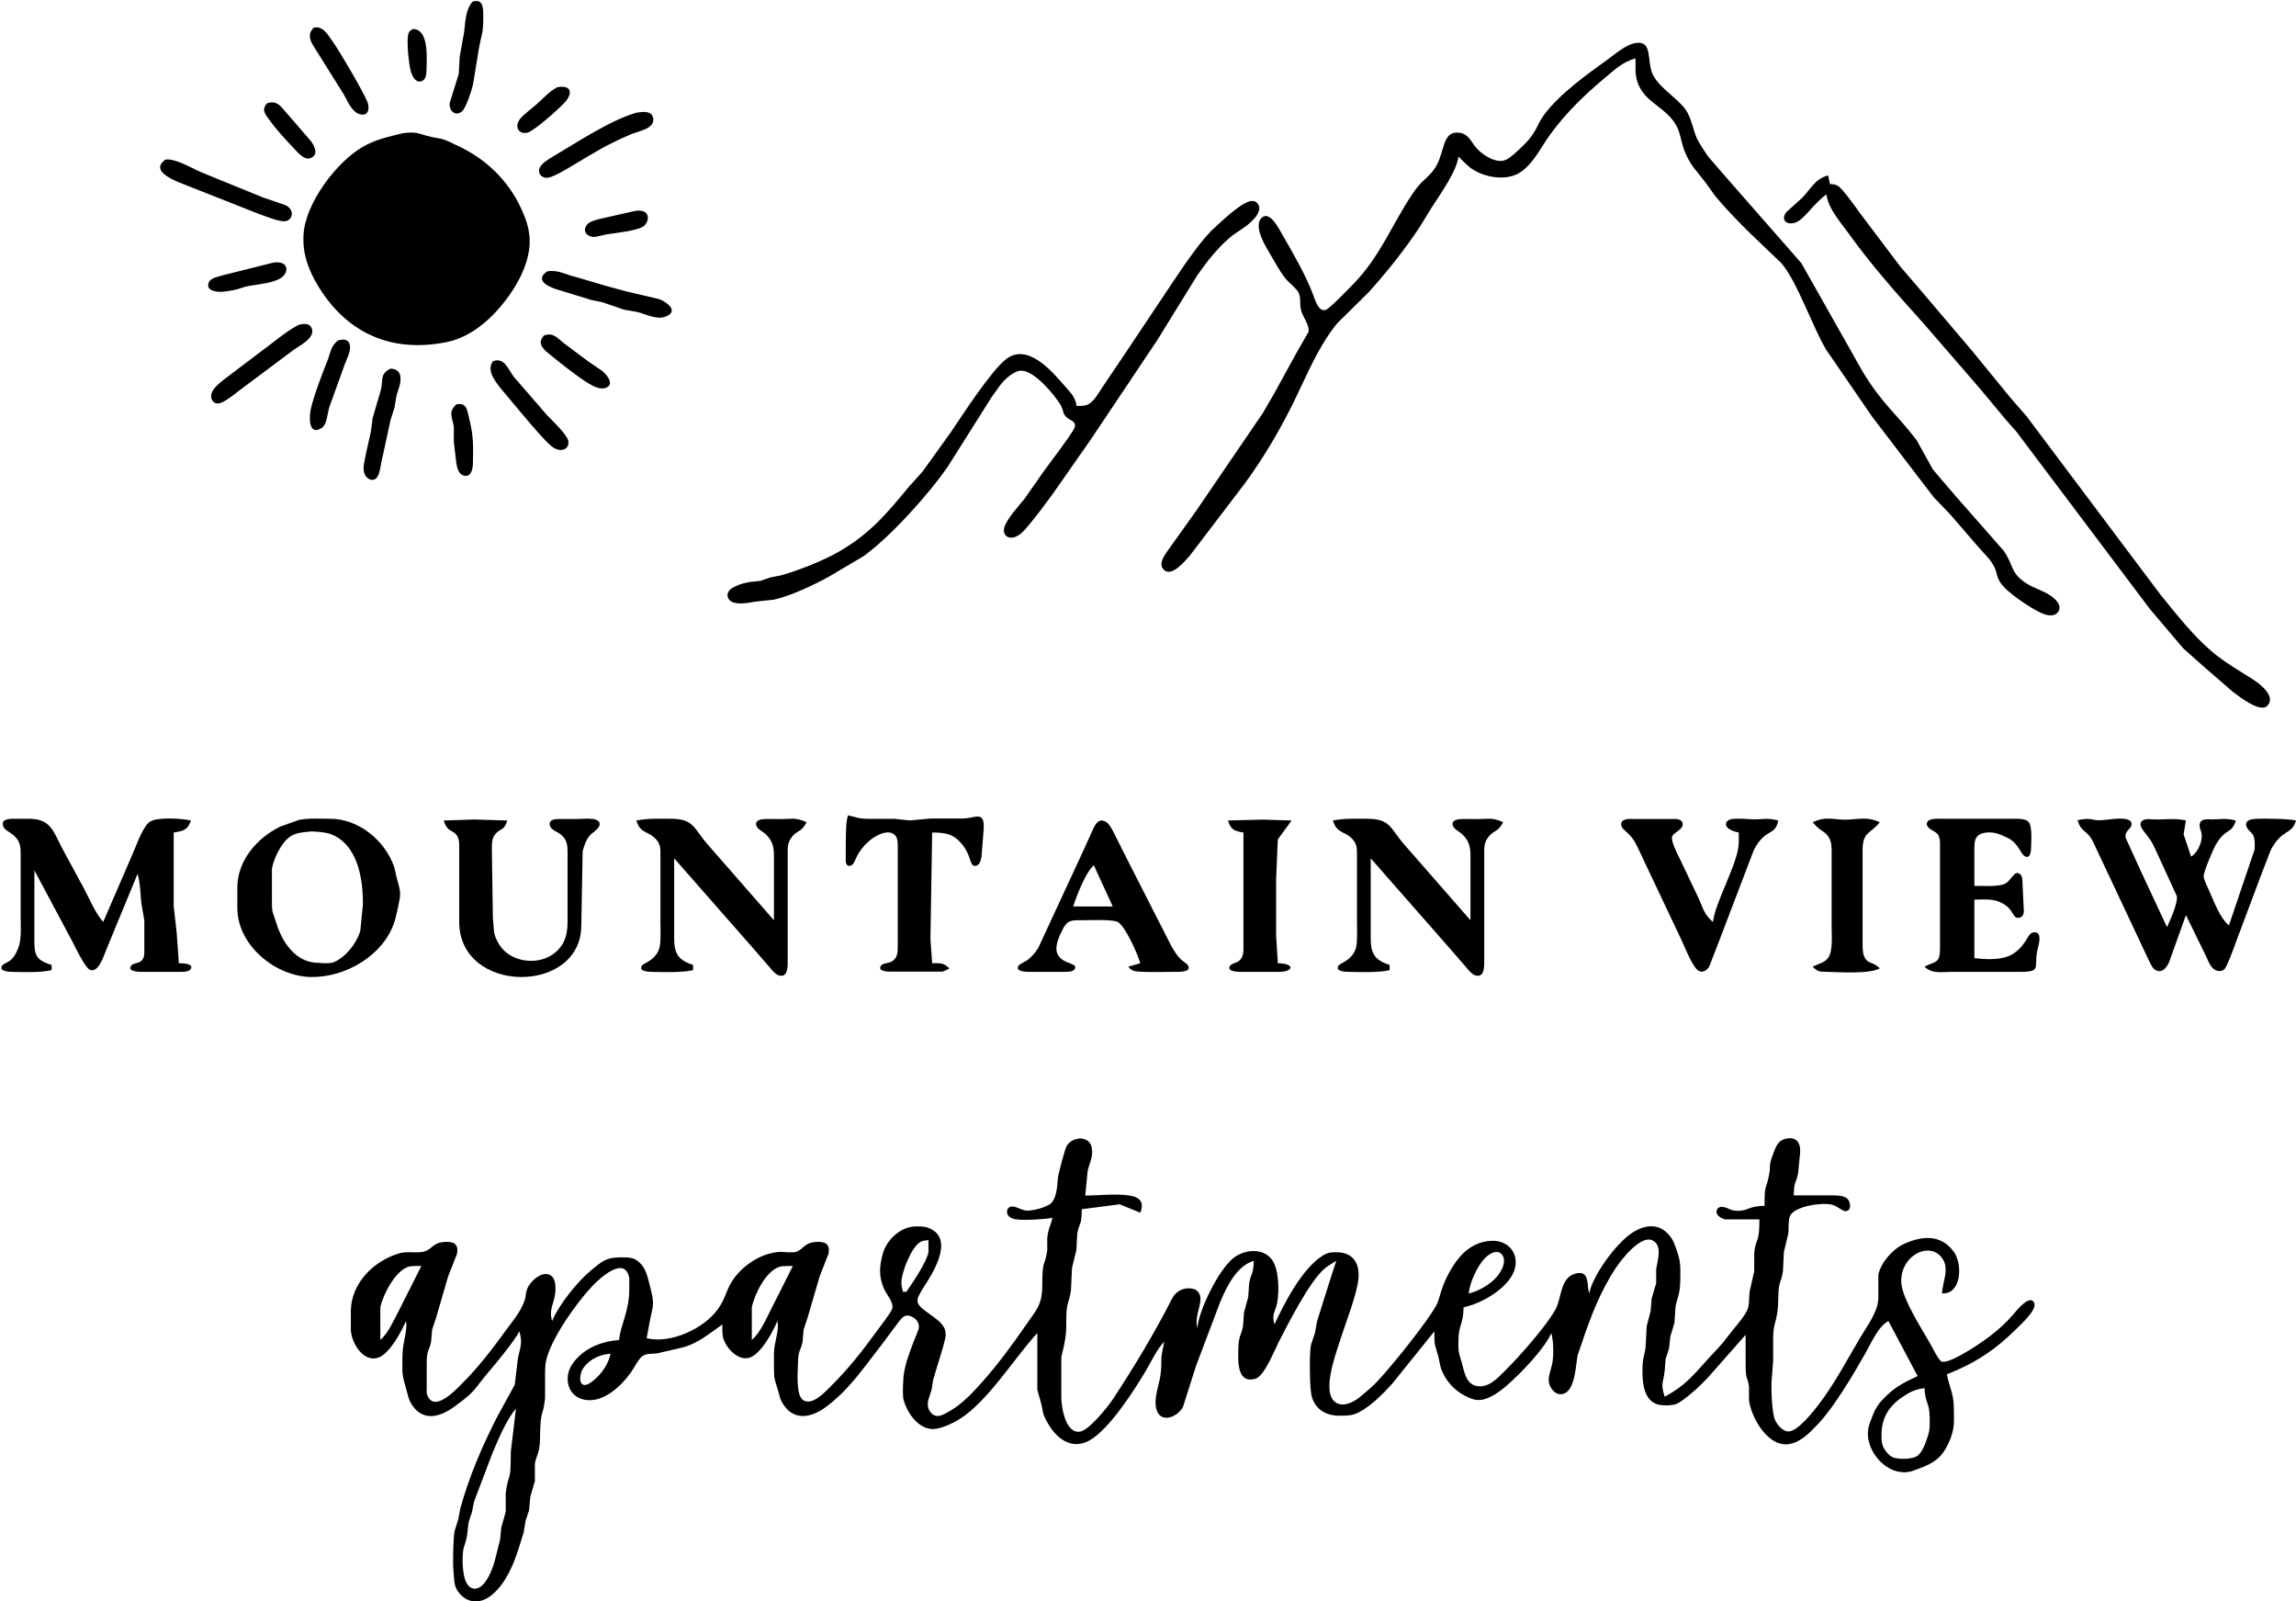 <?xml version="1.0" encoding="UTF-8" standalone="no"?>
<!DOCTYPE svg PUBLIC "-//W3C//DTD SVG 20010904//EN"
              "http://www.w3.org/TR/2001/REC-SVG-20010904/DTD/svg10.dtd">

<svg xmlns="http://www.w3.org/2000/svg"
     width="353.175mm" height="246.296mm"
     viewBox="0 0 1335 931">
  <path id="Selection #1"
        fill="black" 
        d="M 274.70,1.01
           C 280.84,-1.03 280.97,4.56 281.00,9.00
             281.07,20.23 279.93,19.36 278.32,29.00
             278.32,29.00 275.06,49.00 275.06,49.00
             274.42,52.15 270.95,62.71 268.73,64.64
             264.92,67.97 261.14,64.64 261.43,60.00
             261.43,60.00 266.73,43.00 266.73,43.00
             266.73,43.00 267.28,33.00 267.28,33.00
             267.28,33.00 269.82,19.00 269.82,19.00
             270.58,12.90 270.53,5.96 274.70,1.01 Z
           M 182.42,16.08
           C 187.94,14.88 190.59,20.22 193.52,24.28
             197.52,29.84 211.02,52.90 213.53,59.00
             215.15,62.94 214.33,67.91 209.01,66.34
             204.53,65.02 202.08,58.74 199.96,55.00
             199.96,55.00 182.42,27.00 182.42,27.00
             179.96,23.10 178.83,19.68 182.42,16.08 Z
           M 240.14,16.88
           C 249.42,16.96 248.12,33.47 248.00,40.00
             247.95,42.55 247.99,46.43 244.87,47.26
             241.22,48.22 239.50,43.69 238.76,41.00
             237.73,37.22 236.09,22.55 237.60,19.23
             238.42,17.41 238.79,17.72 240.14,16.88 Z
           M 324.00,50.74
           C 331.20,49.25 333.68,53.25 328.85,59.00
             325.74,62.71 311.23,75.56 307.00,77.01
             302.56,78.53 298.38,74.41 302.43,69.09
             304.09,66.91 309.20,63.05 311.58,61.00
             315.75,57.38 319.05,53.31 324.00,50.74 Z
           M 155.32,60.04
           C 160.70,58.32 162.74,61.14 166.08,65.02
             166.08,65.02 180.76,82.00 180.76,82.00
             182.77,84.73 185.50,89.80 180.76,91.85
             177.33,93.40 173.73,89.31 171.61,87.05
             166.50,81.58 161.31,76.16 156.90,70.09
             154.25,66.43 151.79,63.92 155.32,60.04 Z
           M 370.00,65.53
           C 373.08,65.03 378.63,64.13 379.69,68.21
             381.40,74.79 371.36,76.18 367.00,78.02
             353.24,83.84 346.56,88.08 334.00,95.60
             330.84,97.49 321.27,103.41 318.02,103.38
             314.52,103.35 312.28,100.46 314.04,97.16
             315.29,94.80 318.73,92.66 321.00,91.33
             335.21,83.01 354.40,70.04 370.00,65.53 Z
           M 234.00,77.48
           C 242.85,76.21 243.30,77.97 251.00,79.64
             251.00,79.64 257.00,80.79 257.00,80.79
             260.07,81.67 263.09,83.35 266.00,84.69
             282.31,92.22 295.32,104.64 302.93,121.00
             305.65,126.86 307.68,132.47 307.96,139.00
             308.63,154.87 297.27,172.24 286.58,183.13
             279.41,190.42 270.21,196.70 260.00,198.82
             228.72,205.29 202.42,194.48 185.41,167.00
             179.44,157.35 175.72,147.57 176.51,136.00
             177.75,117.93 195.66,94.13 211.00,85.34
             218.68,80.93 225.57,79.63 234.00,77.48 Z
           M 96.23,92.78
           C 101.84,91.92 111.55,97.79 117.00,100.15
             117.00,100.15 153.00,114.83 153.00,114.83
             153.00,114.83 165.89,119.22 165.89,119.22
             171.22,121.75 170.35,127.01 166.85,128.38
             163.50,129.70 154.64,125.70 151.00,124.56
             151.00,124.56 104.00,106.00 104.00,106.00
             99.08,103.89 87.61,98.79 96.23,92.78 Z
           M 369.00,122.68
           C 378.75,120.90 377.87,129.26 373.77,131.83
             370.07,134.16 357.63,135.51 353.00,136.20
             353.00,136.20 346.00,137.74 346.00,137.74
             341.74,137.96 338.83,134.90 340.68,131.53
             342.11,128.92 345.40,128.21 348.00,127.45
             348.00,127.45 369.00,122.68 369.00,122.68 Z
           M 159.00,152.65
           C 167.92,151.35 168.48,158.54 162.94,161.86
             158.51,164.53 150.11,165.34 145.00,166.19
             139.84,167.06 140.07,168.33 130.00,169.57
             126.89,169.95 119.29,169.43 121.40,164.21
             122.55,161.37 127.35,160.83 130.00,159.92
             130.00,159.92 159.00,152.65 159.00,152.65 Z
           M 318.15,157.78
           C 324.63,156.60 328.85,159.80 335.00,161.07
             335.00,161.07 352.00,166.10 352.00,166.10
             352.00,166.10 364.00,169.38 364.00,169.38
             364.00,169.38 383.00,173.83 383.00,173.83
             387.43,175.28 395.23,181.00 386.94,184.07
             381.44,186.11 375.20,182.36 370.00,181.26
             370.00,181.26 363.00,180.08 363.00,180.08
             363.00,180.08 350.00,175.63 350.00,175.63
             350.00,175.63 344.00,174.45 344.00,174.45
             344.00,174.45 325.00,168.63 325.00,168.63
             320.11,167.26 310.03,163.24 318.15,157.78 Z
           M 174.00,188.73
           C 176.75,188.17 180.19,187.69 181.34,191.15
             183.14,196.52 174.47,200.76 171.00,203.21
             171.00,203.21 140.00,226.37 140.00,226.37
             137.19,228.48 130.28,234.31 127.05,234.55
             123.84,234.80 122.21,231.87 122.92,229.00
             123.73,225.76 127.51,222.83 130.00,220.80
             130.00,220.80 156.00,201.13 156.00,201.13
             161.44,197.05 167.95,191.60 174.00,188.73 Z
           M 316.31,195.03
           C 321.84,193.12 323.83,196.42 328.01,199.63
             328.01,199.63 342.00,210.09 342.00,210.09
             342.00,210.09 349.98,215.53 349.98,215.53
             352.34,217.43 357.47,222.92 352.71,225.26
             349.25,226.96 344.90,224.55 342.00,222.77
             335.22,218.60 325.38,210.73 319.09,205.58
             315.29,202.46 312.27,199.44 316.31,195.03 Z
           M 196.33,198.03
           C 200.00,196.78 203.53,197.25 203.55,202.02
             203.57,205.04 201.43,209.13 200.38,212.00
             200.38,212.00 191.38,237.00 191.38,237.00
             190.23,240.75 190.32,246.85 186.78,248.97
             179.15,253.55 179.84,241.92 180.67,238.00
             182.17,230.90 187.41,217.01 190.27,210.00
             192.35,204.88 191.94,201.90 196.33,198.03 Z
           M 286.60,210.03
           C 293.25,207.46 295.41,214.61 298.70,219.00
             298.70,219.00 318.27,241.58 318.27,241.58
             321.19,244.52 329.33,252.35 330.35,255.98
             331.61,260.49 326.64,263.90 321.00,259.69
             317.39,256.99 308.92,246.94 305.56,243.00
             305.56,243.00 290.48,225.00 290.48,225.00
             287.31,220.74 282.95,215.14 286.60,210.03 Z
           M 227.03,214.33
           C 232.95,214.47 233.61,219.04 232.39,224.00
             232.39,224.00 230.53,230.00 230.53,230.00
             230.53,230.00 229.37,237.00 229.37,237.00
             229.37,237.00 227.12,244.00 227.12,244.00
             227.12,244.00 222.58,265.00 222.58,265.00
             221.03,269.79 221.34,278.27 216.91,278.95
             215.53,279.16 214.40,278.57 213.43,277.64
             209.77,274.13 212.10,268.31 212.72,264.00
             212.72,264.00 215.62,251.00 215.62,251.00
             215.62,251.00 216.68,243.00 216.68,243.00
             216.68,243.00 221.37,227.00 221.37,227.00
             222.92,221.30 220.59,217.47 227.03,214.33 Z
           M 265.34,235.08
           C 271.31,233.79 271.61,238.45 272.74,243.00
             275.32,253.43 275.19,258.41 275.00,269.00
             274.93,272.30 274.17,278.08 269.22,276.34
             265.98,275.21 265.36,269.92 265.07,267.00
             265.07,267.00 263.87,257.00 263.87,257.00
             263.87,257.00 263.87,248.00 263.87,248.00
             262.91,242.45 260.47,239.51 265.34,235.08 Z" />
  <path id="Selection"
        fill="black" 
        d="M 848.00,91.00
           C 847.06,99.43 837.60,112.67 832.86,120.00
             832.86,120.00 825.48,132.00 825.48,132.00
             816.57,145.42 806.50,158.03 795.72,169.99
             795.72,169.99 777.47,188.00 777.47,188.00
             766.44,201.55 760.17,217.49 752.58,233.00
             744.34,249.82 734.89,265.86 723.85,281.00
             723.85,281.00 691.83,323.00 691.83,323.00
             689.08,326.08 681.30,335.73 676.74,331.26
             673.55,328.13 676.46,323.84 678.35,321.00
             678.35,321.00 695.49,297.00 695.49,297.00
             695.49,297.00 734.36,240.00 734.36,240.00
             734.36,240.00 740.74,229.00 740.74,229.00
             740.74,229.00 754.48,204.00 754.48,204.00
             754.48,204.00 760.80,193.00 760.80,193.00
             761.62,189.41 757.77,184.53 756.68,181.00
             755.38,176.79 756.70,173.34 754.98,170.04
             753.62,167.44 749.69,164.61 747.48,161.96
             744.16,158.00 740.34,150.68 737.53,146.00
             735.02,141.82 728.85,131.07 733.60,126.62
             738.28,122.22 743.62,132.97 745.38,136.00
             751.53,146.59 759.06,159.66 763.38,171.00
             764.48,173.89 766.67,181.88 771.05,180.09
             773.36,179.14 784.49,167.56 786.99,165.00
             802.52,149.08 809.16,130.79 821.09,113.00
             826.34,105.16 828.04,105.30 832.70,99.96
             840.93,90.52 837.27,75.39 848.96,77.24
             853.50,77.96 855.08,81.73 857.60,85.00
             860.93,89.33 868.20,94.43 874.00,93.42
             876.74,92.94 879.92,89.95 881.96,88.13
             894.33,77.07 892.67,73.75 897.61,67.00
             906.57,54.77 922.73,43.23 935.00,34.41
             939.49,31.18 945.35,25.92 951.00,25.01
             961.57,23.30 957.09,36.47 961.36,44.00
             965.99,52.14 974.94,56.54 980.28,64.00
             983.08,67.91 984.44,75.16 986.46,80.00
             987.54,82.59 991.47,88.54 993.21,91.00
             993.21,91.00 1003.58,103.00 1003.58,103.00
             1003.58,103.00 1047.41,153.00 1047.41,153.00
             1047.41,153.00 1083.00,216.00 1083.00,216.00
             1094.53,235.06 1102.52,240.25 1114.48,256.00
             1114.48,256.00 1123.91,273.00 1123.91,273.00
             1123.91,273.00 1136.75,288.00 1136.75,288.00
             1136.75,288.00 1164.87,320.00 1164.87,320.00
             1170.96,328.23 1168.55,333.37 1179.00,339.61
             1184.11,342.66 1190.48,344.06 1194.85,348.33
             1196.80,350.23 1198.48,352.91 1196.81,355.57
             1195.15,358.20 1191.58,358.03 1189.00,357.20
             1184.67,355.80 1176.74,350.66 1173.00,347.87
             1169.54,345.28 1164.83,341.71 1162.65,337.96
             1160.16,333.68 1161.75,331.46 1156.62,325.00
             1156.62,325.00 1149.44,317.00 1149.44,317.00
             1149.44,317.00 1133.91,299.00 1133.91,299.00
             1133.91,299.00 1124.29,289.00 1124.29,289.00
             1124.29,289.00 1088.57,242.28 1088.57,242.28
             1088.57,242.28 1061.61,203.00 1061.61,203.00
             1053.54,189.19 1044.98,163.75 1035.79,153.00
             1035.79,153.00 1018.00,136.00 1018.00,136.00
             1010.90,128.98 1003.69,121.70 997.33,114.00
             997.33,114.00 991.91,106.42 991.91,106.42
             991.91,106.42 984.44,97.00 984.44,97.00
             976.03,84.88 978.87,78.87 973.44,71.00
             968.14,63.30 959.55,60.05 954.76,53.00
             950.28,46.39 951.00,41.48 951.00,34.00
             943.73,35.73 938.61,40.75 933.00,45.41
             921.42,55.05 910.41,65.79 901.49,78.00
             896.17,85.27 892.33,93.89 885.00,99.47
             876.99,105.56 864.00,103.53 856.00,98.28
             853.41,96.58 850.25,93.24 848.00,91.00 Z
           M 1062.00,113.00
           C 1053.74,118.92 1048.78,128.46 1043.00,129.67
             1038.21,130.67 1035.50,127.49 1038.67,123.30
             1038.67,123.30 1047.91,114.96 1047.91,114.96
             1053.14,109.61 1055.33,103.92 1063.00,102.00
             1063.00,102.00 1064.00,107.00 1064.00,107.00
             1065.74,107.14 1066.97,107.05 1068.56,107.99
             1071.26,109.59 1078.67,119.93 1080.80,123.00
             1080.80,123.00 1104.87,154.91 1104.87,154.91
             1104.87,154.91 1116.11,168.00 1116.11,168.00
             1116.11,168.00 1146.70,204.00 1146.70,204.00
             1146.70,204.00 1168.63,230.83 1168.63,230.83
             1168.63,230.83 1178.34,242.00 1178.34,242.00
             1178.34,242.00 1230.12,311.00 1230.12,311.00
             1230.12,311.00 1256.42,346.00 1256.42,346.00
             1265.75,357.39 1274.75,369.06 1286.00,378.70
             1293.52,385.14 1301.75,389.69 1310.00,395.00
             1313.93,397.53 1323.72,404.86 1318.26,410.40
             1314.14,414.56 1301.79,404.83 1298.28,402.21
             1298.28,402.21 1282.00,388.08 1282.00,388.08
             1282.00,388.08 1269.51,377.00 1269.51,377.00
             1269.51,377.00 1250.00,354.00 1250.00,354.00
             1250.00,354.00 1172.47,251.00 1172.47,251.00
             1172.47,251.00 1166.30,244.00 1166.30,244.00
             1166.30,244.00 1151.29,226.00 1151.29,226.00
             1151.29,226.00 1118.66,188.28 1118.66,188.28
             1103.54,171.52 1088.26,154.34 1075.09,136.00
             1070.33,129.37 1062.93,121.26 1062.00,113.00 Z
           M 626.00,236.00
           C 628.32,235.97 630.80,236.12 632.91,234.98
             636.20,233.20 639.01,228.10 641.07,225.00
             641.07,225.00 653.21,207.00 653.21,207.00
             653.21,207.00 681.93,164.00 681.93,164.00
             687.60,155.46 698.34,139.57 705.54,133.01
             709.83,129.12 722.26,116.94 727.96,116.81
             729.32,116.78 730.37,117.26 731.22,118.33
             733.86,121.68 730.69,125.73 728.32,128.11
             723.60,132.86 719.40,134.44 715.00,138.21
             707.86,144.32 701.55,152.29 696.20,160.00
             696.20,160.00 672.72,198.00 672.72,198.00
             672.72,198.00 634.58,255.00 634.58,255.00
             634.58,255.00 615.72,282.00 615.72,282.00
             612.00,287.57 598.36,306.07 593.99,309.85
             587.78,315.23 582.75,311.93 583.87,306.98
             584.99,302.06 592.43,294.06 595.69,290.00
             595.69,290.00 606.87,274.00 606.87,274.00
             606.87,274.00 616.50,261.00 616.50,261.00
             618.10,258.65 624.63,250.09 624.98,248.06
             625.67,243.99 620.74,244.71 618.72,240.78
             617.93,239.23 618.07,237.65 616.42,235.00
             612.73,229.07 601.49,215.66 594.00,215.49
             591.54,215.43 588.90,217.03 587.00,218.47
             582.17,222.13 580.00,226.35 576.50,231.00
             576.50,231.00 551.26,271.00 551.26,271.00
             540.23,287.16 517.80,312.04 502.00,323.41
             502.00,323.41 482.00,335.23 482.00,335.23
             473.67,339.90 459.24,346.66 450.00,348.61
             450.00,348.61 439.00,349.80 439.00,349.80
             435.02,350.55 424.36,352.75 423.08,346.79
             421.93,341.44 432.19,338.99 436.00,338.33
             436.00,338.33 442.00,337.73 442.00,337.73
             442.00,337.73 448.00,335.68 448.00,335.68
             448.00,335.68 454.00,334.51 454.00,334.51
             463.75,331.87 478.22,326.12 487.00,321.16
             505.34,310.79 515.32,298.94 528.46,283.00
             528.46,283.00 536.54,274.00 536.54,274.00
             536.54,274.00 553.05,251.00 553.05,251.00
             559.92,240.84 576.32,215.44 585.09,208.72
             597.37,199.31 611.31,215.43 618.73,224.00
             622.39,228.24 625.09,230.35 626.00,236.00 Z
           M 493.00,474.00
           C 498.79,475.23 498.56,475.96 505.00,476.04
             505.00,476.04 520.00,476.04 520.00,476.04
             520.00,476.04 529.00,476.97 529.00,476.97
             529.00,476.97 541.00,475.87 541.00,475.87
             541.00,475.87 559.00,475.87 559.00,475.87
             565.39,475.89 568.97,473.22 570.98,475.87
             572.12,476.98 572.02,480.29 571.96,482.00
             571.96,482.00 570.70,498.00 570.70,498.00
             570.38,499.91 569.60,503.37 567.08,503.39
             563.69,503.42 564.98,498.47 560.27,492.02
             555.05,484.84 550.16,484.01 542.00,484.00
             542.00,484.00 541.00,546.00 541.00,546.00
             541.00,546.00 542.00,560.00 542.00,560.00
             546.76,560.02 548.43,559.48 552.00,563.00
             550.35,563.87 549.94,564.28 548.00,564.85
             548.00,564.85 518.00,564.85 518.00,564.85
             516.47,564.97 510.13,564.78 512.17,561.54
             513.27,559.78 516.55,560.21 518.77,558.83
             522.01,556.82 521.95,553.37 522.00,550.00
             522.00,550.00 522.00,494.00 522.00,494.00
             522.00,491.81 522.21,488.16 520.98,486.31
             517.32,480.83 508.42,486.12 505.02,489.18
             498.01,495.49 497.53,500.65 495.88,502.41
             494.12,504.29 491.25,503.77 491.77,498.98
             491.77,498.98 491.77,496.00 491.77,496.00
             491.77,496.00 491.77,490.00 491.77,490.00
             492.01,484.26 491.62,479.66 493.00,474.00 Z
           M 30.00,564.00
           C 23.73,565.53 13.69,565.12 7.00,565.00
             5.37,564.97 -0.77,564.83 1.17,561.52
             1.92,560.24 4.23,559.71 5.87,558.42
             8.23,556.57 9.61,553.74 10.67,551.00
             12.69,545.81 12.00,537.69 12.00,532.00
             12.00,532.00 12.00,498.00 12.00,498.00
             11.99,493.31 12.22,489.91 8.66,486.27
             6.18,483.73 2.51,482.87 1.74,479.95
             0.63,475.71 6.49,476.02 9.00,476.00
             9.00,476.00 17.00,476.00 17.00,476.00
             29.34,476.06 31.00,483.17 36.08,493.01
             36.08,493.01 49.06,517.00 49.06,517.00
             52.48,523.47 55.23,530.40 60.00,536.00
             60.00,536.00 77.73,495.00 77.73,495.00
             79.71,490.32 83.14,480.53 87.13,477.74
             91.21,474.88 106.08,475.80 111.00,477.00
             109.26,482.59 106.41,483.15 101.00,484.00
             101.00,484.00 101.00,503.00 101.00,503.00
             101.00,503.00 101.00,527.00 101.00,527.00
             101.00,527.00 102.71,542.00 102.71,542.00
             102.71,542.00 104.00,560.00 104.00,560.00
             105.49,560.02 113.08,559.91 110.83,563.46
             109.63,565.35 104.99,565.00 103.00,565.00
             103.00,565.00 84.00,565.00 84.00,565.00
             82.49,565.00 73.79,565.34 76.17,561.54
             77.16,559.96 80.05,560.12 81.69,558.98
             84.06,557.32 83.95,554.59 83.91,552.00
             83.91,552.00 83.91,535.00 83.91,535.00
             83.91,535.00 82.17,525.00 82.17,525.00
             81.59,519.27 81.60,513.59 80.00,508.00
             80.00,508.00 61.86,552.00 61.86,552.00
             60.48,555.29 57.28,565.91 52.30,563.83
             49.52,562.67 43.99,551.14 42.41,548.00
             42.41,548.00 20.00,506.00 20.00,506.00
             20.00,506.00 20.00,549.00 20.00,549.00
             20.15,556.81 22.94,558.71 30.00,561.00
             30.00,561.00 30.00,564.00 30.00,564.00 Z
           M 174.00,476.63
           C 179.43,475.55 186.35,475.99 192.00,476.00
             208.54,476.03 223.82,488.57 229.20,504.00
             229.20,504.00 230.59,510.00 230.59,510.00
             231.42,513.34 232.65,516.49 232.66,520.00
             232.67,522.60 230.19,533.34 229.32,536.00
             222.95,555.56 200.86,568.23 181.00,568.00
             160.20,567.75 138.11,549.61 138.00,528.00
             138.00,528.00 138.00,516.00 138.00,516.00
             138.03,500.33 149.34,487.19 163.00,480.53
             163.00,480.53 174.00,476.63 174.00,476.63 Z
           M 258.00,477.00
           C 258.00,477.00 276.00,476.43 276.00,476.43
             276.00,476.43 295.00,477.00 295.00,477.00
             292.98,483.47 290.78,481.27 287.74,485.27
             285.83,487.78 286.02,491.02 286.00,494.00
             286.00,494.00 286.58,534.00 286.58,534.00
             287.46,540.70 286.31,542.60 290.19,549.00
             296.71,559.76 313.57,561.72 322.95,553.66
             328.55,548.84 329.99,543.01 330.00,536.00
             330.00,536.00 330.00,496.00 330.00,496.00
             329.97,491.73 329.92,488.64 326.52,485.51
             324.17,483.34 320.52,482.80 319.74,479.93
             318.81,476.48 322.67,476.12 325.00,476.14
             325.00,476.14 336.00,476.14 336.00,476.14
             338.74,476.16 347.49,474.93 348.55,478.30
             349.47,481.22 344.93,483.65 343.27,485.37
             340.85,487.89 339.61,491.66 338.76,495.00
             338.76,495.00 338.00,538.00 338.00,538.00
             337.93,578.48 267.07,578.18 267.00,536.00
             267.00,536.00 267.00,494.00 267.00,494.00
             267.00,491.64 267.21,488.28 265.98,486.22
             263.44,481.97 260.22,484.32 258.00,477.00 Z
           M 370.00,477.00
           C 377.44,475.67 382.57,475.99 390.00,476.00
             403.82,476.02 403.27,481.76 411.89,491.42
             411.89,491.42 450.00,535.00 450.00,535.00
             450.00,535.00 450.00,497.00 450.00,497.00
             449.92,492.29 449.10,488.86 445.62,485.39
             443.49,483.25 440.40,482.15 439.73,479.90
             438.78,476.69 442.85,476.17 445.00,476.15
             445.00,476.15 452.00,476.15 452.00,476.15
             459.28,476.52 461.76,474.65 469.00,478.00
             465.86,484.17 463.27,482.51 460.03,487.11
             457.75,490.34 458.01,493.26 458.00,497.00
             458.00,497.00 458.00,558.00 458.00,558.00
             457.99,561.17 458.41,568.48 453.07,567.12
             450.78,566.53 448.65,563.72 447.20,561.98
             447.20,561.98 436.70,549.91 436.70,549.91
             436.70,549.91 392.00,499.00 392.00,499.00
             392.00,499.00 392.00,546.00 392.00,546.00
             392.06,554.68 394.71,558.31 403.00,561.00
             403.00,561.00 403.00,564.00 403.00,564.00
             396.68,565.54 385.80,565.12 379.00,565.00
             377.37,564.97 371.23,564.82 373.17,561.52
             374.25,559.68 380.35,558.88 383.15,552.00
             384.47,548.74 384.00,538.99 384.00,535.00
             384.00,535.00 384.00,498.00 384.00,498.00
             383.99,494.23 384.34,491.25 381.69,488.19
             377.10,482.88 372.41,485.01 370.00,477.00 Z
           M 663.00,560.00
           C 661.69,554.97 654.25,538.34 649.95,536.02
             646.80,534.33 633.29,534.99 629.00,535.00
             623.49,535.01 620.90,534.57 618.03,540.02
             615.96,543.96 612.76,550.66 615.02,554.96
             618.11,560.82 627.23,559.67 624.83,563.46
             623.63,565.35 618.99,565.00 617.00,565.00
             617.00,565.00 600.00,565.00 600.00,565.00
             598.39,565.00 589.90,565.38 592.17,561.52
             592.84,560.38 595.74,559.30 597.00,558.42
             599.76,556.50 601.95,553.84 603.73,551.00
             603.73,551.00 629.23,496.00 629.23,496.00
             629.23,496.00 636.02,481.04 636.02,481.04
             637.26,478.74 638.90,476.17 641.97,477.25
             644.39,478.10 645.92,480.89 647.06,483.00
             647.06,483.00 655.09,499.00 655.09,499.00
             655.09,499.00 681.08,550.00 681.08,550.00
             682.61,552.64 684.26,555.46 686.46,557.59
             687.58,558.67 690.26,560.31 690.84,561.43
             692.89,565.47 684.87,565.00 683.00,565.00
             678.92,565.01 661.76,565.45 659.11,564.41
             657.38,563.72 657.19,563.18 656.00,562.00
             656.00,562.00 663.00,560.00 663.00,560.00 Z
           M 714.00,477.00
           C 714.00,477.00 734.00,476.49 734.00,476.49
             734.00,476.49 751.00,477.00 751.00,477.00
             751.00,477.00 742.98,488.02 742.98,488.02
             742.98,488.02 742.00,511.00 742.00,511.00
             742.00,511.00 742.00,544.00 742.00,544.00
             742.00,544.00 743.00,560.00 743.00,560.00
             753.03,560.13 752.23,564.84 744.00,565.00
             744.00,565.00 721.00,565.00 721.00,565.00
             719.43,564.97 713.17,564.80 715.17,561.54
             716.10,560.01 718.87,560.00 720.69,558.41
             723.38,556.05 722.99,552.24 723.00,549.00
             723.00,549.00 723.00,484.00 723.00,484.00
             717.69,483.11 715.63,482.39 714.00,477.00 Z
           M 775.00,477.00
           C 782.44,475.67 787.57,475.99 795.00,476.00
             808.82,476.02 808.27,481.76 816.89,491.42
             816.89,491.42 855.00,535.00 855.00,535.00
             855.00,535.00 855.00,497.00 855.00,497.00
             854.92,492.29 854.10,488.86 850.62,485.39
             848.49,483.25 845.40,482.15 844.73,479.90
             843.78,476.69 847.85,476.17 850.00,476.15
             850.00,476.15 857.00,476.15 857.00,476.15
             864.28,476.52 866.76,474.65 874.00,478.00
             870.86,484.17 868.27,482.51 865.03,487.11
             862.75,490.34 863.01,493.26 863.00,497.00
             863.00,497.00 863.00,558.00 863.00,558.00
             862.99,561.17 863.41,568.48 858.07,567.12
             855.78,566.53 853.65,563.72 852.20,561.98
             852.20,561.98 841.70,549.91 841.70,549.91
             841.70,549.91 797.00,499.00 797.00,499.00
             797.00,499.00 797.00,546.00 797.00,546.00
             797.06,554.68 799.71,558.31 808.00,561.00
             808.00,561.00 808.00,564.00 808.00,564.00
             801.68,565.54 790.80,565.12 784.00,565.00
             782.37,564.97 776.23,564.82 778.17,561.52
             779.25,559.68 785.35,558.88 788.15,552.00
             789.47,548.74 789.00,538.99 789.00,535.00
             789.00,535.00 789.00,498.00 789.00,498.00
             788.99,494.23 789.34,491.25 786.69,488.19
             782.10,482.88 777.41,485.01 775.00,477.00 Z
           M 1034.00,477.00
           C 1031.89,486.67 1026.77,480.93 1019.83,494.00
             1019.83,494.00 999.99,546.00 999.99,546.00
             999.99,546.00 993.84,561.89 993.84,561.89
             992.59,563.94 990.62,565.51 988.10,564.60
             984.44,563.27 979.80,550.84 977.92,547.00
             977.92,547.00 953.80,496.00 953.80,496.00
             951.71,491.57 950.33,488.08 946.72,484.59
             945.17,483.10 941.93,481.02 942.72,478.41
             943.52,475.76 947.90,476.07 950.00,476.15
             950.00,476.15 972.00,476.15 972.00,476.15
             973.98,476.04 977.54,475.88 978.26,478.30
             979.42,482.20 973.30,483.63 972.29,486.27
             971.33,488.79 975.36,496.49 976.59,499.00
             976.59,499.00 987.55,522.00 987.55,522.00
             990.28,527.85 990.77,531.67 996.00,536.00
             997.32,524.25 1010.84,501.40 1011.00,490.00
             1011.00,490.00 1011.00,484.00 1011.00,484.00
             1002.27,482.33 1002.00,477.76 1006.13,476.34
             1008.79,475.58 1015.96,476.14 1019.00,476.34
             1025.70,476.50 1026.58,475.20 1034.00,477.00 Z
           M 1054.00,478.00
           C 1062.55,474.04 1066.95,477.00 1075.00,476.49
             1081.97,476.05 1086.34,474.92 1093.00,478.00
             1087.35,485.08 1083.15,483.34 1083.00,494.00
             1083.00,494.00 1083.00,548.00 1083.00,548.00
             1083.02,551.35 1082.85,555.93 1085.51,558.41
             1087.73,560.47 1089.26,559.29 1093.00,563.00
             1086.55,566.40 1069.85,565.14 1062.00,565.00
             1057.83,564.92 1057.00,564.96 1054.00,562.00
             1057.12,560.31 1060.97,559.73 1062.99,556.85
             1065.79,552.87 1065.00,543.93 1065.00,539.00
             1065.00,539.00 1065.00,497.00 1065.00,497.00
             1064.99,493.30 1065.23,489.40 1062.99,486.21
             1060.67,482.90 1058.32,483.39 1054.00,478.00 Z
           M 1119.00,562.00
           C 1125.20,558.65 1127.84,560.42 1128.00,552.00
             1128.00,552.00 1128.00,493.00 1128.00,493.00
             1127.99,490.30 1128.36,486.82 1126.40,484.69
             1124.76,482.91 1120.39,481.91 1120.34,479.04
             1120.27,475.49 1126.74,476.00 1129.00,476.00
             1129.00,476.00 1170.00,476.00 1170.00,476.00
             1172.77,476.00 1177.29,475.68 1179.40,477.74
             1181.72,480.01 1181.06,488.70 1181.00,492.00
             1180.96,493.87 1180.89,499.62 1177.41,497.83
             1174.80,496.49 1173.86,490.64 1167.83,487.34
             1166.53,486.63 1162.40,484.85 1161.00,484.49
             1157.33,483.54 1151.22,483.44 1149.02,487.15
             1147.90,489.05 1148.02,491.85 1148.00,494.00
             1148.00,494.00 1148.00,515.00 1148.00,515.00
             1152.43,515.00 1162.35,515.68 1165.94,513.69
             1169.81,511.53 1171.14,505.79 1174.42,508.08
             1176.08,509.24 1175.96,512.20 1176.00,514.00
             1176.00,514.00 1176.77,529.94 1176.77,529.94
             1176.60,531.71 1175.93,533.28 1173.96,533.55
             1169.93,534.10 1171.28,529.25 1164.98,525.52
             1159.36,522.19 1154.25,523.00 1148.00,523.00
             1148.00,523.00 1148.00,557.00 1148.00,557.00
             1154.95,557.92 1164.99,558.37 1171.00,554.20
             1179.14,548.54 1178.61,542.03 1182.97,541.99
             1187.99,541.93 1185.01,550.51 1184.51,553.00
             1182.66,562.26 1187.07,564.98 1175.00,565.00
             1175.00,565.00 1135.00,565.00 1135.00,565.00
             1129.19,565.00 1123.37,566.31 1119.00,562.00 Z
           M 1208.00,476.84
           C 1216.20,475.01 1215.73,477.15 1222.00,476.84
             1222.00,476.84 1230.00,476.00 1230.00,476.00
             1232.38,475.98 1238.36,475.39 1239.26,478.27
             1240.34,481.75 1235.08,482.47 1235.95,487.04
             1235.95,487.04 1244.58,506.00 1244.58,506.00
             1244.58,506.00 1260.00,539.00 1260.00,539.00
             1261.84,534.97 1266.34,525.14 1265.71,521.00
             1265.71,521.00 1253.80,495.00 1253.80,495.00
             1250.95,488.96 1251.19,489.31 1247.09,484.00
             1245.96,482.54 1244.13,480.46 1244.72,478.43
             1245.43,475.97 1249.04,476.15 1251.00,476.30
             1257.87,476.82 1264.17,475.34 1271.00,477.00
             1271.00,477.00 1269.66,485.00 1269.66,485.00
             1269.66,485.00 1274.00,498.00 1274.00,498.00
             1277.75,495.89 1280.66,489.37 1280.16,485.00
             1279.92,482.92 1278.27,480.37 1279.23,478.31
             1280.30,476.05 1282.96,476.31 1285.00,476.35
             1291.44,476.49 1293.24,475.36 1300.00,477.00
             1297.51,485.25 1294.39,480.84 1288.42,491.00
             1286.83,493.71 1281.28,506.76 1281.31,509.42
             1281.33,511.33 1283.72,516.07 1284.58,518.00
             1287.42,524.37 1290.68,533.52 1296.00,538.00
             1296.00,538.00 1310.90,494.00 1310.90,494.00
             1311.13,491.59 1311.21,487.48 1309.99,485.37
             1308.94,483.55 1306.38,482.12 1306.05,479.95
             1305.52,476.49 1309.60,476.12 1312.00,476.02
             1316.78,475.82 1330.76,475.97 1335.00,477.00
             1332.35,485.81 1327.21,481.45 1320.40,494.00
             1320.40,494.00 1314.99,508.00 1314.99,508.00
             1314.99,508.00 1300.72,546.00 1300.72,546.00
             1299.72,548.83 1294.97,561.97 1293.42,563.40
             1292.19,564.53 1290.63,564.83 1289.04,564.34
             1285.48,563.25 1284.20,559.02 1282.74,556.00
             1282.74,556.00 1271.00,532.00 1271.00,532.00
             1271.00,532.00 1261.35,559.00 1261.35,559.00
             1260.16,561.84 1257.81,565.58 1254.13,564.34
             1251.86,563.58 1250.77,560.96 1249.75,559.00
             1249.75,559.00 1242.22,543.00 1242.22,543.00
             1242.22,543.00 1217.29,490.00 1217.29,490.00
             1213.39,481.75 1210.29,484.60 1208.00,476.84 Z
           M 181.00,483.37
           C 176.91,483.82 172.60,483.90 169.02,486.15
             163.70,489.48 159.21,498.93 158.11,505.00
             158.11,505.00 158.11,524.00 158.11,524.00
             158.04,531.01 158.82,530.65 160.79,537.00
             164.23,548.09 172.22,559.77 185.00,559.75
             187.30,560.04 190.84,560.10 193.00,559.75
             200.39,557.47 207.59,548.21 209.51,541.00
             209.51,541.00 211.00,526.00 211.00,526.00
             211.16,511.18 208.15,490.70 192.00,484.81
             189.30,483.83 183.93,483.40 181.00,483.37 Z
           M 636.00,503.00
           C 631.15,507.35 626.09,520.55 624.00,527.00
             624.00,527.00 647.00,527.00 647.00,527.00
             647.00,527.00 636.00,503.00 636.00,503.00 Z
           M 1026.00,701.00
           C 1026.00,687.75 1026.54,693.43 1028.62,683.00
             1029.78,677.20 1028.10,678.55 1030.93,671.00
             1032.57,666.63 1033.70,662.82 1039.00,661.89
             1044.80,660.88 1047.03,664.82 1046.68,670.00
             1046.68,670.00 1045.52,682.00 1045.52,682.00
             1044.22,688.55 1043.10,686.40 1043.00,694.96
             1043.00,694.96 1067.00,694.96 1067.00,694.96
             1070.75,695.24 1074.79,695.30 1075.63,700.00
             1075.98,701.94 1075.28,704.38 1072.85,704.09
             1070.58,703.82 1068.60,701.19 1065.00,700.31
             1059.34,698.94 1043.17,701.22 1040.74,707.06
             1039.69,709.56 1040.14,714.10 1039.83,717.00
             1039.83,717.00 1037.21,728.00 1037.21,728.00
             1037.21,728.00 1036.70,739.00 1036.70,739.00
             1035.67,745.99 1034.05,744.71 1034.00,754.00
             1033.92,768.37 1031.12,767.98 1031.00,777.00
             1031.00,777.00 1031.00,791.00 1031.00,791.00
             1031.00,791.00 1030.00,804.00 1030.00,804.00
             1029.95,808.94 1030.21,821.94 1032.31,826.00
             1033.70,828.67 1036.71,832.27 1040.00,832.19
             1045.29,832.05 1054.05,820.97 1057.11,817.00
             1066.73,804.54 1073.97,790.47 1082.00,777.00
             1085.90,770.47 1091.86,762.69 1092.15,755.00
             1092.15,755.00 1092.15,741.00 1092.15,741.00
             1093.79,733.84 1100.44,726.25 1107.00,723.22
             1117.47,718.39 1128.75,717.36 1136.20,728.00
             1140.23,733.78 1140.78,746.99 1133.82,750.98
             1132.19,751.91 1130.77,751.86 1129.13,752.00
             1129.45,745.43 1133.81,737.36 1129.13,731.30
             1121.66,721.15 1104.42,730.32 1105.51,746.00
             1106.14,755.03 1117.33,772.45 1122.23,781.01
             1123.37,783.01 1127.17,790.75 1128.85,791.51
             1131.37,792.65 1138.70,788.61 1141.00,787.30
             1151.81,781.15 1162.67,773.51 1170.75,764.00
             1172.26,762.22 1180.24,752.12 1182.76,757.36
             1184.63,761.26 1175.48,769.52 1173.00,772.00
             1160.40,784.62 1148.58,792.45 1132.00,799.00
             1133.16,805.16 1135.91,810.72 1136.00,817.00
             1136.12,826.26 1136.94,830.36 1132.97,839.00
             1129.09,847.44 1124.45,850.58 1116.00,853.69
             1112.69,854.91 1110.68,855.94 1107.00,855.92
             1095.47,855.84 1085.17,843.17 1086.11,832.00
             1086.37,828.84 1087.72,825.93 1088.83,823.00
             1090.85,817.73 1093.09,815.02 1097.17,811.13
             1102.73,805.85 1108.18,803.18 1115.00,800.00
             1115.00,800.00 1098.00,768.00 1098.00,768.00
             1092.07,771.13 1087.83,781.13 1084.48,787.00
             1077.49,799.27 1066.46,818.06 1056.96,828.00
             1052.33,832.85 1047.01,838.57 1040.00,839.58
             1027.95,841.32 1018.16,824.08 1016.95,814.00
             1016.95,814.00 1016.95,806.00 1016.95,806.00
             1015.90,799.55 1015.02,802.66 1015.00,793.00
             1015.00,793.00 1015.00,776.00 1015.00,776.00
             1015.00,776.00 993.83,800.00 993.83,800.00
             990.49,803.70 986.85,807.22 983.00,810.39
             980.95,812.08 977.36,815.05 975.00,816.07
             972.63,817.08 969.55,817.09 967.00,816.98
             955.93,816.53 954.90,804.70 955.00,796.00
             955.09,788.57 956.24,788.53 956.83,783.00
             956.83,783.00 957.47,771.00 957.47,771.00
             957.47,771.00 959.79,762.00 959.79,762.00
             959.79,762.00 960.33,755.00 960.33,755.00
             960.33,755.00 962.98,746.00 962.98,746.00
             962.98,746.00 962.98,738.00 962.98,738.00
             963.65,732.98 966.88,724.06 960.87,721.11
             954.05,717.77 942.81,732.15 939.57,737.04
             930.27,751.04 924.60,766.20 919.34,782.00
             919.34,782.00 917.27,788.00 917.27,788.00
             916.18,793.77 915.92,808.30 908.98,810.34
             904.55,811.65 900.90,806.97 900.51,803.00
             900.20,799.79 902.13,795.34 902.68,792.00
             903.44,787.34 903.28,779.51 902.00,775.00
             898.10,784.14 883.98,798.64 876.27,805.37
             872.37,808.78 866.30,813.28 861.00,813.84
             857.57,814.21 854.99,813.06 852.00,811.57
             845.37,808.25 840.01,802.12 837.68,795.00
             837.68,795.00 836.40,789.00 836.40,789.00
             834.19,780.66 834.01,783.33 834.00,774.00
             834.00,774.00 809.84,804.00 809.84,804.00
             804.32,810.28 795.04,819.79 787.00,822.32
             784.35,823.14 780.80,823.03 778.00,823.00
             769.52,822.88 763.03,817.74 762.22,809.00
             761.49,803.16 761.31,787.51 762.22,782.00
             762.22,782.00 764.54,775.00 764.54,775.00
             764.54,775.00 765.83,768.00 765.83,768.00
             765.83,768.00 774.67,740.00 774.67,740.00
             774.67,740.00 777.00,733.00 777.00,733.00
             774.46,734.51 771.88,735.99 769.67,737.97
             761.26,745.50 749.15,769.18 743.59,780.00
             740.99,785.05 735.21,800.07 729.90,801.57
             719.23,804.56 719.93,791.40 720.00,785.00
             720.11,775.95 721.81,776.53 722.74,771.00
             722.74,771.00 723.33,763.00 723.33,763.00
             723.33,763.00 725.79,754.00 725.79,754.00
             725.79,754.00 726.33,746.00 726.33,746.00
             727.37,740.01 728.80,741.22 729.00,733.00
             719.00,735.94 713.25,748.06 709.45,757.00
             709.45,757.00 695.45,794.00 695.45,794.00
             695.45,794.00 687.83,817.98 687.83,817.98
             684.67,823.87 674.61,828.03 672.31,819.00
             670.70,812.66 674.10,805.03 674.82,799.00
             675.99,789.21 674.02,793.23 677.00,780.00
             672.67,784.29 669.40,791.63 666.20,797.00
             659.26,808.63 645.40,830.26 634.00,837.11
             623.43,843.45 614.20,836.46 609.02,827.00
             605.68,820.92 606.85,821.73 605.41,816.00
             605.41,816.00 603.15,808.00 603.15,808.00
             603.15,808.00 603.15,775.00 603.15,775.00
             589.99,789.20 574.69,814.41 558.00,824.97
             553.96,827.52 545.83,831.43 541.00,830.72
             532.82,829.53 526.99,820.53 525.20,813.00
             524.87,810.58 524.97,805.64 525.20,803.00
             525.14,791.93 533.86,774.85 534.25,772.00
             534.71,768.68 532.08,765.91 529.01,765.04
             526.05,764.19 524.63,765.97 522.89,768.04
             522.89,768.04 512.45,782.00 512.45,782.00
             502.18,795.11 493.65,808.14 480.00,818.12
             472.07,823.92 462.31,826.29 455.80,817.00
             453.31,813.44 453.46,811.82 452.29,808.00
             450.35,801.63 450.03,801.93 450.00,795.00
             450.00,795.00 450.00,787.00 450.00,787.00
             450.08,780.11 453.27,773.52 452.00,768.00
             449.51,774.18 443.01,785.86 437.00,788.82
             429.96,792.28 422.41,784.20 420.55,778.00
             419.85,775.69 420.00,772.45 420.00,770.00
             412.07,775.51 405.77,781.21 396.00,783.59
             396.00,783.59 382.00,786.82 382.00,786.82
             378.92,787.21 375.91,786.56 373.26,788.60
             371.16,790.21 368.61,795.44 366.79,797.96
             361.00,805.99 350.80,815.72 340.00,813.77
             329.84,811.95 327.54,800.65 332.80,793.00
             339.05,783.91 349.33,779.90 360.00,779.00
             360.59,770.67 366.02,762.38 365.89,749.00
             365.89,749.00 365.89,743.00 365.89,743.00
             363.29,729.42 348.43,743.40 344.09,748.00
             335.12,757.51 320.40,778.21 317.53,791.00
             316.93,793.67 317.00,796.28 316.92,799.00
             316.92,799.00 316.92,813.00 316.92,813.00
             315.69,824.37 314.20,818.46 314.00,836.00
             313.89,845.17 312.02,845.23 311.01,851.00
             311.01,851.00 311.01,861.00 311.01,861.00
             311.01,861.00 308.38,870.00 308.38,870.00
             308.38,870.00 307.61,878.00 307.61,878.00
             307.61,878.00 305.63,884.00 305.63,884.00
             305.63,884.00 304.45,891.00 304.45,891.00
             304.45,891.00 301.34,901.00 301.34,901.00
             298.22,910.36 294.10,920.18 286.54,926.77
             280.68,931.99 273.08,932.85 267.53,926.77
             263.54,922.28 264.35,919.30 263.72,914.00
             263.15,909.28 263.49,894.53 264.34,890.00
             264.34,890.00 266.54,883.00 266.54,883.00
             266.54,883.00 267.63,877.00 267.63,877.00
             272.75,858.53 280.21,841.07 288.92,824.00
             288.92,824.00 299.32,805.00 299.32,805.00
             299.32,805.00 301.09,790.00 301.09,790.00
             302.37,783.20 304.04,781.20 302.00,774.00
             298.79,780.02 289.09,791.77 284.37,797.28
             275.58,807.56 277.19,808.32 265.00,817.18
             256.85,823.42 246.79,826.98 239.80,817.18
             237.56,813.80 237.58,812.49 236.59,809.00
             233.42,797.91 233.95,799.53 234.00,788.00
             234.04,780.34 237.21,773.29 236.00,768.00
             233.51,774.18 227.01,785.86 221.00,788.82
             211.87,793.32 204.14,780.79 204.00,773.00
             204.00,773.00 204.00,762.00 204.00,762.00
             204.22,745.95 217.32,733.05 232.00,728.68
             235.92,727.51 239.99,728.26 244.00,728.02
             251.26,727.59 250.60,722.65 258.00,722.06
             263.37,721.63 266.90,722.76 265.70,729.00
             265.70,729.00 260.59,742.00 260.59,742.00
             260.59,742.00 253.59,766.00 253.59,766.00
             253.59,766.00 251.27,773.00 251.27,773.00
             251.27,773.00 250.66,780.00 250.66,780.00
             249.65,785.40 248.13,784.52 248.11,792.00
             248.11,792.00 248.11,806.00 248.11,806.00
             248.03,807.16 248.03,808.88 248.11,809.98
             251.57,822.56 265.16,807.85 269.00,804.00
             278.16,794.81 286.11,784.50 293.71,774.00
             297.20,769.17 301.31,764.42 303.81,759.00
             306.28,753.64 305.20,753.93 306.30,750.00
             307.54,745.57 314.82,738.56 319.77,741.22
             322.62,742.75 322.95,746.13 322.97,749.00
             323.03,757.64 318.79,759.94 321.00,768.00
             324.98,758.47 335.98,744.75 344.04,738.21
             349.81,733.51 352.41,731.10 360.00,731.00
             362.74,730.97 366.54,730.77 368.99,732.02
             374.61,734.91 376.15,740.48 377.47,746.00
             381.04,759.37 379.81,757.32 377.47,770.00
             377.47,770.00 376.00,778.00 376.00,778.00
             389.90,781.38 409.36,772.45 417.48,761.00
             421.63,755.15 422.18,750.74 424.94,746.00
             430.61,736.23 442.52,728.15 454.00,727.78
             456.39,727.97 460.94,728.30 463.00,727.78
             467.41,725.96 467.79,722.55 474.00,722.06
             479.37,721.63 482.90,722.76 481.70,729.00
             481.70,729.00 476.59,742.00 476.59,742.00
             476.59,742.00 469.59,766.00 469.59,766.00
             469.59,766.00 467.27,773.00 467.27,773.00
             467.27,773.00 466.66,780.00 466.66,780.00
             465.65,785.40 464.13,784.52 464.00,792.00
             463.92,797.11 462.51,811.32 467.15,814.09
             472.44,817.25 479.64,809.32 483.00,806.00
             493.12,795.99 501.39,785.50 509.71,774.00
             511.47,771.56 518.07,763.13 518.72,761.00
             519.92,757.07 515.41,752.68 513.88,749.00
             510.89,741.83 511.31,736.34 513.26,729.00
             515.42,720.90 523.46,713.32 532.00,713.02
             534.00,712.95 537.13,712.95 539.00,713.56
             555.10,718.85 543.64,738.16 537.93,747.00
             536.86,748.66 533.92,753.24 533.57,755.00
             532.90,758.39 535.65,760.24 538.01,762.11
             541.73,765.07 547.95,768.38 549.44,773.02
             550.58,776.58 549.09,779.59 548.36,783.00
             548.36,783.00 542.63,802.00 542.63,802.00
             542.63,802.00 541.64,808.00 541.64,808.00
             540.30,812.96 537.46,817.11 541.64,821.67
             544.95,824.98 548.79,822.23 552.00,820.46
             559.52,816.29 566.23,809.00 571.87,802.58
             580.82,792.38 589.07,781.17 596.75,770.00
             602.42,761.74 605.95,758.57 606.00,748.00
             606.09,730.71 607.30,737.67 608.92,727.00
             608.92,727.00 608.92,720.00 608.92,720.00
             609.28,715.14 610.78,712.53 612.00,708.00
             607.07,708.88 594.78,709.69 590.04,708.77
             584.89,707.78 584.73,703.46 586.61,702.04
             589.11,700.16 592.95,703.11 596.00,703.70
             599.45,704.37 608.88,701.87 611.28,699.42
             614.46,696.17 614.71,689.23 615.09,685.00
             615.29,682.75 619.20,667.73 620.29,666.06
             623.96,660.42 633.51,660.32 634.77,667.04
             635.84,672.72 633.35,676.09 632.38,681.00
             632.38,681.00 631.00,695.07 631.00,695.07
             639.65,695.00 648.45,693.81 657.00,695.07
             663.16,696.10 665.33,699.29 663.00,705.00
             663.00,705.00 651.00,700.14 651.00,700.14
             651.00,700.14 629.00,703.00 629.00,703.00
             628.91,712.97 627.71,710.26 626.38,717.00
             626.38,717.00 625.82,727.00 625.82,727.00
             625.82,727.00 623.32,737.00 623.32,737.00
             623.32,737.00 622.71,750.00 622.71,750.00
             621.72,757.51 620.05,757.00 620.00,766.00
             619.97,772.81 620.13,775.10 618.72,782.00
             618.72,782.00 617.09,789.00 617.09,789.00
             617.09,789.00 617.09,812.00 617.09,812.00
             617.01,817.72 619.52,833.74 628.00,832.29
             633.45,831.37 644.26,817.73 647.37,813.00
             659.72,794.18 671.26,775.06 681.47,755.02
             685.28,747.53 694.04,748.24 696.20,750.60
             701.23,755.43 693.94,764.06 696.20,772.00
             697.13,761.37 708.64,738.20 717.01,731.48
             723.20,726.52 734.00,725.15 739.36,732.06
             743.69,737.63 743.85,750.21 742.67,757.00
             741.63,763.03 739.25,763.25 741.00,770.00
             746.94,757.26 757.08,737.56 769.00,730.03
             771.92,728.19 773.64,728.02 777.00,728.01
             786.28,727.97 790.61,733.96 789.89,743.00
             789.18,752.04 782.52,768.87 779.59,778.00
             776.79,786.73 772.28,798.99 773.06,808.00
             773.79,816.49 780.10,818.43 787.00,814.67
             789.51,813.30 790.85,812.07 793.00,810.27
             796.04,807.71 798.15,805.92 800.91,803.00
             809.27,794.13 829.50,769.05 835.06,759.00
             837.62,754.38 837.47,747.65 844.89,736.00
             850.07,727.87 857.00,721.91 867.00,721.37
             878.36,720.77 884.71,730.91 879.43,741.00
             874.67,750.10 860.88,758.02 851.00,760.00
             850.77,770.40 848.12,770.04 848.00,779.00
             847.93,784.60 847.83,785.62 849.58,791.00
             851.34,796.45 851.91,804.85 859.02,805.85
             865.73,806.79 870.67,801.28 875.00,797.00
             883.04,789.06 899.39,770.67 904.58,761.00
             908.02,754.59 907.14,742.74 916.00,740.43
             924.48,738.23 922.54,746.85 924.00,752.00
             926.15,741.27 939.88,722.62 949.00,716.71
             957.31,711.33 966.10,711.02 971.97,720.00
             973.57,722.44 975.02,727.11 975.91,730.00
             977.31,734.56 977.05,739.28 977.00,744.00
             976.89,753.25 974.93,754.80 974.21,760.00
             974.21,760.00 973.61,769.00 973.61,769.00
             973.61,769.00 971.21,777.00 971.21,777.00
             971.21,777.00 970.45,784.00 970.45,784.00
             970.45,784.00 968.47,790.00 968.47,790.00
             968.47,790.00 967.92,797.00 967.92,797.00
             967.05,804.71 965.39,803.73 967.92,812.00
             979.77,805.67 984.46,799.63 993.17,790.00
             998.83,783.74 999.85,783.31 1005.37,776.00
             1008.33,772.09 1014.69,765.15 1016.19,761.00
             1017.33,757.82 1016.85,754.33 1017.29,751.00
             1017.29,751.00 1019.99,739.00 1019.99,739.00
             1019.99,739.00 1019.99,728.00 1019.99,728.00
             1021.13,719.15 1023.00,723.19 1023.00,708.89
             1023.00,708.89 1003.04,708.89 1003.04,708.89
             1000.71,708.33 997.06,706.27 998.30,703.30
             999.13,701.32 1001.30,701.48 1003.00,701.93
             1005.59,702.62 1006.62,704.05 1011.00,703.93
             1016.63,703.77 1016.66,701.21 1026.00,701.00 Z
           M 539.86,721.00
           C 538.20,721.15 536.83,721.09 535.17,722.02
             529.93,724.97 524.43,739.23 524.14,745.00
             524.03,747.19 524.49,748.91 525.00,751.00
             525.00,751.00 527.00,751.00 527.00,751.00
             530.65,745.80 538.59,734.00 539.86,728.00
             539.86,728.00 539.86,721.00 539.86,721.00 Z
           M 854.00,752.00
           C 860.78,750.39 869.33,745.20 872.60,739.00
             874.49,735.91 875.72,731.25 872.60,728.65
             869.58,726.40 865.55,729.31 863.48,731.38
             859.08,735.75 854.44,745.83 854.00,752.00 Z
           M 245.00,736.00
           C 242.73,736.00 239.07,735.84 237.00,736.60
             229.71,739.28 222.66,752.64 221.14,760.00
             221.14,760.00 221.14,779.00 221.14,779.00
             225.52,775.25 228.63,768.26 231.39,763.00
             231.39,763.00 245.00,736.00 245.00,736.00 Z
           M 461.00,736.00
           C 458.66,736.00 455.18,735.85 453.01,736.56
             445.25,739.11 438.69,752.47 437.14,760.00
             437.14,760.00 437.14,779.00 437.14,779.00
             441.86,774.97 445.05,767.64 447.92,762.00
             447.92,762.00 461.00,736.00 461.00,736.00 Z
           M 355.00,787.00
           C 348.48,787.38 341.32,790.78 338.23,797.00
             337.61,798.77 336.61,802.68 338.23,804.35
             339.90,806.53 343.39,803.95 344.96,802.66
             349.77,798.72 353.76,793.11 355.00,787.00 Z
           M 1119.00,807.00
           C 1113.32,807.82 1110.78,809.04 1106.00,812.29
             1097.66,817.97 1093.83,825.06 1094.00,835.00
             1094.05,837.74 1094.06,839.50 1095.43,842.00
             1096.45,843.86 1098.20,845.96 1100.09,846.98
             1103.20,848.66 1111.94,848.50 1114.81,846.40
             1117.98,844.08 1119.68,838.65 1120.91,835.00
             1122.25,831.03 1122.05,828.12 1122.00,824.00
             1121.88,814.91 1119.45,816.23 1119.00,807.00 Z
           M 300.00,819.00
           C 294.94,824.33 289.18,837.90 286.26,845.00
             286.26,845.00 275.63,873.00 275.63,873.00
             275.63,873.00 274.45,879.00 274.45,879.00
             274.45,879.00 272.47,885.00 272.47,885.00
             272.47,885.00 271.53,893.00 271.53,893.00
             270.41,899.00 269.10,898.64 269.00,906.00
             268.94,910.48 269.22,921.22 274.25,923.22
             281.19,925.98 286.14,912.86 287.52,908.00
             287.52,908.00 290.79,895.00 290.79,895.00
             290.79,895.00 291.47,888.00 291.47,888.00
             291.47,888.00 294.04,879.00 294.04,879.00
             294.04,879.00 294.04,868.00 294.04,868.00
             296.00,854.07 296.97,863.59 297.00,844.00
             297.00,844.00 300.00,819.00 300.00,819.00 Z" />
</svg>
